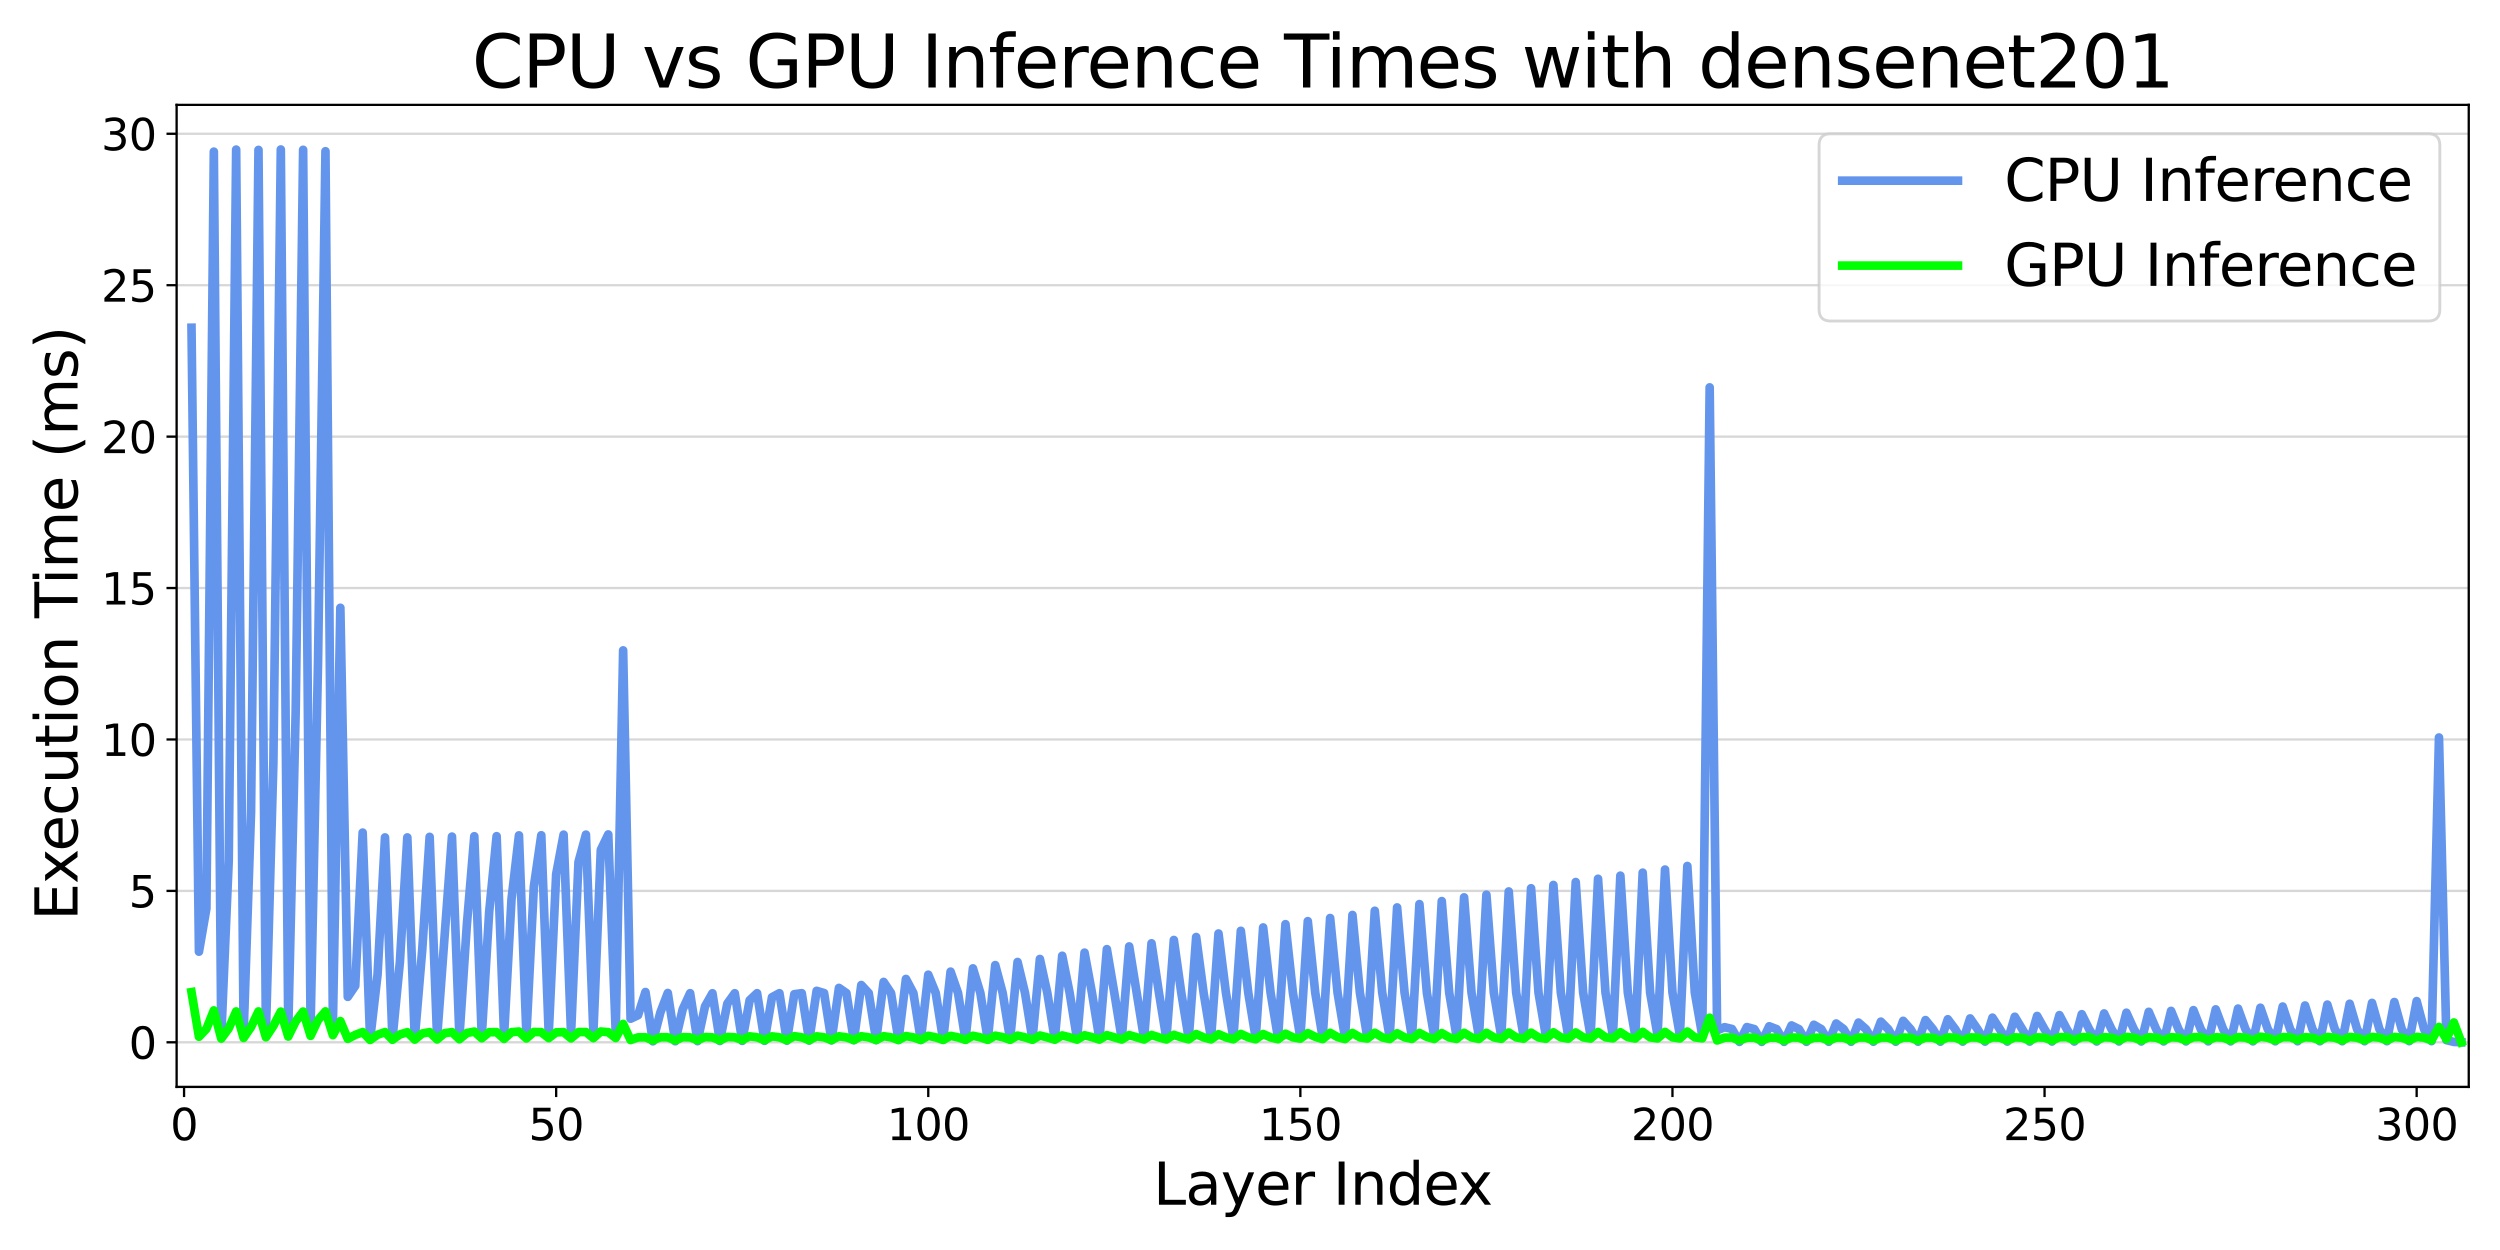 <?xml version="1.0" encoding="utf-8" standalone="no"?>
<!DOCTYPE svg PUBLIC "-//W3C//DTD SVG 1.1//EN"
  "http://www.w3.org/Graphics/SVG/1.1/DTD/svg11.dtd">
<svg xmlns:xlink="http://www.w3.org/1999/xlink" width="864pt" height="432pt" viewBox="0 0 864 432" xmlns="http://www.w3.org/2000/svg" version="1.1">
 <defs>
  <style type="text/css">*{stroke-linejoin: round; stroke-linecap: butt}</style>
 </defs>
 <g id="figure_1">
  <g id="patch_1">
   <path d="M 0 432 
L 864 432 
L 864 0 
L 0 0 
z
" style="fill: #ffffff"/>
  </g>
  <g id="axes_1">
   <g id="patch_2">
    <path d="M 61.04 375.64 
L 853.2 375.64 
L 853.2 36.24 
L 61.04 36.24 
z
" style="fill: #ffffff"/>
   </g>
   <g id="matplotlib.axis_1">
    <g id="xtick_1">
     <g id="line2d_1">
      <defs>
       <path id="m0336be3043" d="M 0 0 
L 0 3.5 
" style="stroke: #000000; stroke-width: 0.8"/>
      </defs>
      <g>
       <use xlink:href="#m0336be3043" x="63.612" y="375.64" style="stroke: #000000; stroke-width: 0.8"/>
      </g>
     </g>
     <g id="text_1">
      <!-- 0 -->
      <g transform="translate(58.84 394.038) scale(0.15 -0.15)">
       <defs>
        <path id="DejaVuSans-30" d="M 2034 4250 
Q 1547 4250 1301 3770 
Q 1056 3291 1056 2328 
Q 1056 1369 1301 889 
Q 1547 409 2034 409 
Q 2525 409 2770 889 
Q 3016 1369 3016 2328 
Q 3016 3291 2770 3770 
Q 2525 4250 2034 4250 
z
M 2034 4750 
Q 2819 4750 3233 4129 
Q 3647 3509 3647 2328 
Q 3647 1150 3233 529 
Q 2819 -91 2034 -91 
Q 1250 -91 836 529 
Q 422 1150 422 2328 
Q 422 3509 836 4129 
Q 1250 4750 2034 4750 
z
" transform="scale(0.016)"/>
       </defs>
       <use xlink:href="#DejaVuSans-30"/>
      </g>
     </g>
    </g>
    <g id="xtick_2">
     <g id="line2d_2">
      <g>
       <use xlink:href="#m0336be3043" x="192.209" y="375.64" style="stroke: #000000; stroke-width: 0.8"/>
      </g>
     </g>
     <g id="text_2">
      <!-- 50 -->
      <g transform="translate(182.666 394.038) scale(0.15 -0.15)">
       <defs>
        <path id="DejaVuSans-35" d="M 691 4666 
L 3169 4666 
L 3169 4134 
L 1269 4134 
L 1269 2991 
Q 1406 3038 1543 3061 
Q 1681 3084 1819 3084 
Q 2600 3084 3056 2656 
Q 3513 2228 3513 1497 
Q 3513 744 3044 326 
Q 2575 -91 1722 -91 
Q 1428 -91 1123 -41 
Q 819 9 494 109 
L 494 744 
Q 775 591 1075 516 
Q 1375 441 1709 441 
Q 2250 441 2565 725 
Q 2881 1009 2881 1497 
Q 2881 1984 2565 2268 
Q 2250 2553 1709 2553 
Q 1456 2553 1204 2497 
Q 953 2441 691 2322 
L 691 4666 
z
" transform="scale(0.016)"/>
       </defs>
       <use xlink:href="#DejaVuSans-35"/>
       <use xlink:href="#DejaVuSans-30" x="63.623"/>
      </g>
     </g>
    </g>
    <g id="xtick_3">
     <g id="line2d_3">
      <g>
       <use xlink:href="#m0336be3043" x="320.807" y="375.64" style="stroke: #000000; stroke-width: 0.8"/>
      </g>
     </g>
     <g id="text_3">
      <!-- 100 -->
      <g transform="translate(306.491 394.038) scale(0.15 -0.15)">
       <defs>
        <path id="DejaVuSans-31" d="M 794 531 
L 1825 531 
L 1825 4091 
L 703 3866 
L 703 4441 
L 1819 4666 
L 2450 4666 
L 2450 531 
L 3481 531 
L 3481 0 
L 794 0 
L 794 531 
z
" transform="scale(0.016)"/>
       </defs>
       <use xlink:href="#DejaVuSans-31"/>
       <use xlink:href="#DejaVuSans-30" x="63.623"/>
       <use xlink:href="#DejaVuSans-30" x="127.246"/>
      </g>
     </g>
    </g>
    <g id="xtick_4">
     <g id="line2d_4">
      <g>
       <use xlink:href="#m0336be3043" x="449.404" y="375.64" style="stroke: #000000; stroke-width: 0.8"/>
      </g>
     </g>
     <g id="text_4">
      <!-- 150 -->
      <g transform="translate(435.089 394.038) scale(0.15 -0.15)">
       <use xlink:href="#DejaVuSans-31"/>
       <use xlink:href="#DejaVuSans-35" x="63.623"/>
       <use xlink:href="#DejaVuSans-30" x="127.246"/>
      </g>
     </g>
    </g>
    <g id="xtick_5">
     <g id="line2d_5">
      <g>
       <use xlink:href="#m0336be3043" x="578.002" y="375.64" style="stroke: #000000; stroke-width: 0.8"/>
      </g>
     </g>
     <g id="text_5">
      <!-- 200 -->
      <g transform="translate(563.686 394.038) scale(0.15 -0.15)">
       <defs>
        <path id="DejaVuSans-32" d="M 1228 531 
L 3431 531 
L 3431 0 
L 469 0 
L 469 531 
Q 828 903 1448 1529 
Q 2069 2156 2228 2338 
Q 2531 2678 2651 2914 
Q 2772 3150 2772 3378 
Q 2772 3750 2511 3984 
Q 2250 4219 1831 4219 
Q 1534 4219 1204 4116 
Q 875 4013 500 3803 
L 500 4441 
Q 881 4594 1212 4672 
Q 1544 4750 1819 4750 
Q 2544 4750 2975 4387 
Q 3406 4025 3406 3419 
Q 3406 3131 3298 2873 
Q 3191 2616 2906 2266 
Q 2828 2175 2409 1742 
Q 1991 1309 1228 531 
z
" transform="scale(0.016)"/>
       </defs>
       <use xlink:href="#DejaVuSans-32"/>
       <use xlink:href="#DejaVuSans-30" x="63.623"/>
       <use xlink:href="#DejaVuSans-30" x="127.246"/>
      </g>
     </g>
    </g>
    <g id="xtick_6">
     <g id="line2d_6">
      <g>
       <use xlink:href="#m0336be3043" x="706.599" y="375.64" style="stroke: #000000; stroke-width: 0.8"/>
      </g>
     </g>
     <g id="text_6">
      <!-- 250 -->
      <g transform="translate(692.283 394.038) scale(0.15 -0.15)">
       <use xlink:href="#DejaVuSans-32"/>
       <use xlink:href="#DejaVuSans-35" x="63.623"/>
       <use xlink:href="#DejaVuSans-30" x="127.246"/>
      </g>
     </g>
    </g>
    <g id="xtick_7">
     <g id="line2d_7">
      <g>
       <use xlink:href="#m0336be3043" x="835.196" y="375.64" style="stroke: #000000; stroke-width: 0.8"/>
      </g>
     </g>
     <g id="text_7">
      <!-- 300 -->
      <g transform="translate(820.881 394.038) scale(0.15 -0.15)">
       <defs>
        <path id="DejaVuSans-33" d="M 2597 2516 
Q 3050 2419 3304 2112 
Q 3559 1806 3559 1356 
Q 3559 666 3084 287 
Q 2609 -91 1734 -91 
Q 1441 -91 1130 -33 
Q 819 25 488 141 
L 488 750 
Q 750 597 1062 519 
Q 1375 441 1716 441 
Q 2309 441 2620 675 
Q 2931 909 2931 1356 
Q 2931 1769 2642 2001 
Q 2353 2234 1838 2234 
L 1294 2234 
L 1294 2753 
L 1863 2753 
Q 2328 2753 2575 2939 
Q 2822 3125 2822 3475 
Q 2822 3834 2567 4026 
Q 2313 4219 1838 4219 
Q 1578 4219 1281 4162 
Q 984 4106 628 3988 
L 628 4550 
Q 988 4650 1302 4700 
Q 1616 4750 1894 4750 
Q 2613 4750 3031 4423 
Q 3450 4097 3450 3541 
Q 3450 3153 3228 2886 
Q 3006 2619 2597 2516 
z
" transform="scale(0.016)"/>
       </defs>
       <use xlink:href="#DejaVuSans-33"/>
       <use xlink:href="#DejaVuSans-30" x="63.623"/>
       <use xlink:href="#DejaVuSans-30" x="127.246"/>
      </g>
     </g>
    </g>
    <g id="text_8">
     <!-- Layer Index -->
     <g transform="translate(398.526 416.354) scale(0.2 -0.2)">
      <defs>
       <path id="DejaVuSans-4c" d="M 628 4666 
L 1259 4666 
L 1259 531 
L 3531 531 
L 3531 0 
L 628 0 
L 628 4666 
z
" transform="scale(0.016)"/>
       <path id="DejaVuSans-61" d="M 2194 1759 
Q 1497 1759 1228 1600 
Q 959 1441 959 1056 
Q 959 750 1161 570 
Q 1363 391 1709 391 
Q 2188 391 2477 730 
Q 2766 1069 2766 1631 
L 2766 1759 
L 2194 1759 
z
M 3341 1997 
L 3341 0 
L 2766 0 
L 2766 531 
Q 2569 213 2275 61 
Q 1981 -91 1556 -91 
Q 1019 -91 701 211 
Q 384 513 384 1019 
Q 384 1609 779 1909 
Q 1175 2209 1959 2209 
L 2766 2209 
L 2766 2266 
Q 2766 2663 2505 2880 
Q 2244 3097 1772 3097 
Q 1472 3097 1187 3025 
Q 903 2953 641 2809 
L 641 3341 
Q 956 3463 1253 3523 
Q 1550 3584 1831 3584 
Q 2591 3584 2966 3190 
Q 3341 2797 3341 1997 
z
" transform="scale(0.016)"/>
       <path id="DejaVuSans-79" d="M 2059 -325 
Q 1816 -950 1584 -1140 
Q 1353 -1331 966 -1331 
L 506 -1331 
L 506 -850 
L 844 -850 
Q 1081 -850 1212 -737 
Q 1344 -625 1503 -206 
L 1606 56 
L 191 3500 
L 800 3500 
L 1894 763 
L 2988 3500 
L 3597 3500 
L 2059 -325 
z
" transform="scale(0.016)"/>
       <path id="DejaVuSans-65" d="M 3597 1894 
L 3597 1613 
L 953 1613 
Q 991 1019 1311 708 
Q 1631 397 2203 397 
Q 2534 397 2845 478 
Q 3156 559 3463 722 
L 3463 178 
Q 3153 47 2828 -22 
Q 2503 -91 2169 -91 
Q 1331 -91 842 396 
Q 353 884 353 1716 
Q 353 2575 817 3079 
Q 1281 3584 2069 3584 
Q 2775 3584 3186 3129 
Q 3597 2675 3597 1894 
z
M 3022 2063 
Q 3016 2534 2758 2815 
Q 2500 3097 2075 3097 
Q 1594 3097 1305 2825 
Q 1016 2553 972 2059 
L 3022 2063 
z
" transform="scale(0.016)"/>
       <path id="DejaVuSans-72" d="M 2631 2963 
Q 2534 3019 2420 3045 
Q 2306 3072 2169 3072 
Q 1681 3072 1420 2755 
Q 1159 2438 1159 1844 
L 1159 0 
L 581 0 
L 581 3500 
L 1159 3500 
L 1159 2956 
Q 1341 3275 1631 3429 
Q 1922 3584 2338 3584 
Q 2397 3584 2469 3576 
Q 2541 3569 2628 3553 
L 2631 2963 
z
" transform="scale(0.016)"/>
       <path id="DejaVuSans-20" transform="scale(0.016)"/>
       <path id="DejaVuSans-49" d="M 628 4666 
L 1259 4666 
L 1259 0 
L 628 0 
L 628 4666 
z
" transform="scale(0.016)"/>
       <path id="DejaVuSans-6e" d="M 3513 2113 
L 3513 0 
L 2938 0 
L 2938 2094 
Q 2938 2591 2744 2837 
Q 2550 3084 2163 3084 
Q 1697 3084 1428 2787 
Q 1159 2491 1159 1978 
L 1159 0 
L 581 0 
L 581 3500 
L 1159 3500 
L 1159 2956 
Q 1366 3272 1645 3428 
Q 1925 3584 2291 3584 
Q 2894 3584 3203 3211 
Q 3513 2838 3513 2113 
z
" transform="scale(0.016)"/>
       <path id="DejaVuSans-64" d="M 2906 2969 
L 2906 4863 
L 3481 4863 
L 3481 0 
L 2906 0 
L 2906 525 
Q 2725 213 2448 61 
Q 2172 -91 1784 -91 
Q 1150 -91 751 415 
Q 353 922 353 1747 
Q 353 2572 751 3078 
Q 1150 3584 1784 3584 
Q 2172 3584 2448 3432 
Q 2725 3281 2906 2969 
z
M 947 1747 
Q 947 1113 1208 752 
Q 1469 391 1925 391 
Q 2381 391 2643 752 
Q 2906 1113 2906 1747 
Q 2906 2381 2643 2742 
Q 2381 3103 1925 3103 
Q 1469 3103 1208 2742 
Q 947 2381 947 1747 
z
" transform="scale(0.016)"/>
       <path id="DejaVuSans-78" d="M 3513 3500 
L 2247 1797 
L 3578 0 
L 2900 0 
L 1881 1375 
L 863 0 
L 184 0 
L 1544 1831 
L 300 3500 
L 978 3500 
L 1906 2253 
L 2834 3500 
L 3513 3500 
z
" transform="scale(0.016)"/>
      </defs>
      <use xlink:href="#DejaVuSans-4c"/>
      <use xlink:href="#DejaVuSans-61" x="55.713"/>
      <use xlink:href="#DejaVuSans-79" x="116.992"/>
      <use xlink:href="#DejaVuSans-65" x="176.172"/>
      <use xlink:href="#DejaVuSans-72" x="237.695"/>
      <use xlink:href="#DejaVuSans-20" x="278.809"/>
      <use xlink:href="#DejaVuSans-49" x="310.596"/>
      <use xlink:href="#DejaVuSans-6e" x="340.088"/>
      <use xlink:href="#DejaVuSans-64" x="403.467"/>
      <use xlink:href="#DejaVuSans-65" x="466.943"/>
      <use xlink:href="#DejaVuSans-78" x="526.717"/>
     </g>
    </g>
   </g>
   <g id="matplotlib.axis_2">
    <g id="ytick_1">
     <g id="line2d_8">
      <path d="M 61.04 360.223 
L 853.2 360.223 
" clip-path="url(#pb33dfa1f51)" style="fill: none; stroke: #b0b0b0; stroke-opacity: 0.5; stroke-width: 0.8; stroke-linecap: square"/>
     </g>
     <g id="line2d_9">
      <defs>
       <path id="me546277d3c" d="M 0 0 
L -3.5 0 
" style="stroke: #000000; stroke-width: 0.8"/>
      </defs>
      <g>
       <use xlink:href="#me546277d3c" x="61.04" y="360.223" style="stroke: #000000; stroke-width: 0.8"/>
      </g>
     </g>
     <g id="text_9">
      <!-- 0 -->
      <g transform="translate(44.496 365.922) scale(0.15 -0.15)">
       <use xlink:href="#DejaVuSans-30"/>
      </g>
     </g>
    </g>
    <g id="ytick_2">
     <g id="line2d_10">
      <path d="M 61.04 307.891 
L 853.2 307.891 
" clip-path="url(#pb33dfa1f51)" style="fill: none; stroke: #b0b0b0; stroke-opacity: 0.5; stroke-width: 0.8; stroke-linecap: square"/>
     </g>
     <g id="line2d_11">
      <g>
       <use xlink:href="#me546277d3c" x="61.04" y="307.891" style="stroke: #000000; stroke-width: 0.8"/>
      </g>
     </g>
     <g id="text_10">
      <!-- 5 -->
      <g transform="translate(44.496 313.59) scale(0.15 -0.15)">
       <use xlink:href="#DejaVuSans-35"/>
      </g>
     </g>
    </g>
    <g id="ytick_3">
     <g id="line2d_12">
      <path d="M 61.04 255.56 
L 853.2 255.56 
" clip-path="url(#pb33dfa1f51)" style="fill: none; stroke: #b0b0b0; stroke-opacity: 0.5; stroke-width: 0.8; stroke-linecap: square"/>
     </g>
     <g id="line2d_13">
      <g>
       <use xlink:href="#me546277d3c" x="61.04" y="255.56" style="stroke: #000000; stroke-width: 0.8"/>
      </g>
     </g>
     <g id="text_11">
      <!-- 10 -->
      <g transform="translate(34.953 261.258) scale(0.15 -0.15)">
       <use xlink:href="#DejaVuSans-31"/>
       <use xlink:href="#DejaVuSans-30" x="63.623"/>
      </g>
     </g>
    </g>
    <g id="ytick_4">
     <g id="line2d_14">
      <path d="M 61.04 203.228 
L 853.2 203.228 
" clip-path="url(#pb33dfa1f51)" style="fill: none; stroke: #b0b0b0; stroke-opacity: 0.5; stroke-width: 0.8; stroke-linecap: square"/>
     </g>
     <g id="line2d_15">
      <g>
       <use xlink:href="#me546277d3c" x="61.04" y="203.228" style="stroke: #000000; stroke-width: 0.8"/>
      </g>
     </g>
     <g id="text_12">
      <!-- 15 -->
      <g transform="translate(34.953 208.927) scale(0.15 -0.15)">
       <use xlink:href="#DejaVuSans-31"/>
       <use xlink:href="#DejaVuSans-35" x="63.623"/>
      </g>
     </g>
    </g>
    <g id="ytick_5">
     <g id="line2d_16">
      <path d="M 61.04 150.896 
L 853.2 150.896 
" clip-path="url(#pb33dfa1f51)" style="fill: none; stroke: #b0b0b0; stroke-opacity: 0.5; stroke-width: 0.8; stroke-linecap: square"/>
     </g>
     <g id="line2d_17">
      <g>
       <use xlink:href="#me546277d3c" x="61.04" y="150.896" style="stroke: #000000; stroke-width: 0.8"/>
      </g>
     </g>
     <g id="text_13">
      <!-- 20 -->
      <g transform="translate(34.953 156.595) scale(0.15 -0.15)">
       <use xlink:href="#DejaVuSans-32"/>
       <use xlink:href="#DejaVuSans-30" x="63.623"/>
      </g>
     </g>
    </g>
    <g id="ytick_6">
     <g id="line2d_18">
      <path d="M 61.04 98.564 
L 853.2 98.564 
" clip-path="url(#pb33dfa1f51)" style="fill: none; stroke: #b0b0b0; stroke-opacity: 0.5; stroke-width: 0.8; stroke-linecap: square"/>
     </g>
     <g id="line2d_19">
      <g>
       <use xlink:href="#me546277d3c" x="61.04" y="98.564" style="stroke: #000000; stroke-width: 0.8"/>
      </g>
     </g>
     <g id="text_14">
      <!-- 25 -->
      <g transform="translate(34.953 104.263) scale(0.15 -0.15)">
       <use xlink:href="#DejaVuSans-32"/>
       <use xlink:href="#DejaVuSans-35" x="63.623"/>
      </g>
     </g>
    </g>
    <g id="ytick_7">
     <g id="line2d_20">
      <path d="M 61.04 46.232 
L 853.2 46.232 
" clip-path="url(#pb33dfa1f51)" style="fill: none; stroke: #b0b0b0; stroke-opacity: 0.5; stroke-width: 0.8; stroke-linecap: square"/>
     </g>
     <g id="line2d_21">
      <g>
       <use xlink:href="#me546277d3c" x="61.04" y="46.232" style="stroke: #000000; stroke-width: 0.8"/>
      </g>
     </g>
     <g id="text_15">
      <!-- 30 -->
      <g transform="translate(34.953 51.931) scale(0.15 -0.15)">
       <use xlink:href="#DejaVuSans-33"/>
       <use xlink:href="#DejaVuSans-30" x="63.623"/>
      </g>
     </g>
    </g>
    <g id="text_16">
     <!-- Execution Time (ms)    -->
     <g transform="translate(26.793 318.12) rotate(-90) scale(0.2 -0.2)">
      <defs>
       <path id="DejaVuSans-45" d="M 628 4666 
L 3578 4666 
L 3578 4134 
L 1259 4134 
L 1259 2753 
L 3481 2753 
L 3481 2222 
L 1259 2222 
L 1259 531 
L 3634 531 
L 3634 0 
L 628 0 
L 628 4666 
z
" transform="scale(0.016)"/>
       <path id="DejaVuSans-63" d="M 3122 3366 
L 3122 2828 
Q 2878 2963 2633 3030 
Q 2388 3097 2138 3097 
Q 1578 3097 1268 2742 
Q 959 2388 959 1747 
Q 959 1106 1268 751 
Q 1578 397 2138 397 
Q 2388 397 2633 464 
Q 2878 531 3122 666 
L 3122 134 
Q 2881 22 2623 -34 
Q 2366 -91 2075 -91 
Q 1284 -91 818 406 
Q 353 903 353 1747 
Q 353 2603 823 3093 
Q 1294 3584 2113 3584 
Q 2378 3584 2631 3529 
Q 2884 3475 3122 3366 
z
" transform="scale(0.016)"/>
       <path id="DejaVuSans-75" d="M 544 1381 
L 544 3500 
L 1119 3500 
L 1119 1403 
Q 1119 906 1312 657 
Q 1506 409 1894 409 
Q 2359 409 2629 706 
Q 2900 1003 2900 1516 
L 2900 3500 
L 3475 3500 
L 3475 0 
L 2900 0 
L 2900 538 
Q 2691 219 2414 64 
Q 2138 -91 1772 -91 
Q 1169 -91 856 284 
Q 544 659 544 1381 
z
M 1991 3584 
L 1991 3584 
z
" transform="scale(0.016)"/>
       <path id="DejaVuSans-74" d="M 1172 4494 
L 1172 3500 
L 2356 3500 
L 2356 3053 
L 1172 3053 
L 1172 1153 
Q 1172 725 1289 603 
Q 1406 481 1766 481 
L 2356 481 
L 2356 0 
L 1766 0 
Q 1100 0 847 248 
Q 594 497 594 1153 
L 594 3053 
L 172 3053 
L 172 3500 
L 594 3500 
L 594 4494 
L 1172 4494 
z
" transform="scale(0.016)"/>
       <path id="DejaVuSans-69" d="M 603 3500 
L 1178 3500 
L 1178 0 
L 603 0 
L 603 3500 
z
M 603 4863 
L 1178 4863 
L 1178 4134 
L 603 4134 
L 603 4863 
z
" transform="scale(0.016)"/>
       <path id="DejaVuSans-6f" d="M 1959 3097 
Q 1497 3097 1228 2736 
Q 959 2375 959 1747 
Q 959 1119 1226 758 
Q 1494 397 1959 397 
Q 2419 397 2687 759 
Q 2956 1122 2956 1747 
Q 2956 2369 2687 2733 
Q 2419 3097 1959 3097 
z
M 1959 3584 
Q 2709 3584 3137 3096 
Q 3566 2609 3566 1747 
Q 3566 888 3137 398 
Q 2709 -91 1959 -91 
Q 1206 -91 779 398 
Q 353 888 353 1747 
Q 353 2609 779 3096 
Q 1206 3584 1959 3584 
z
" transform="scale(0.016)"/>
       <path id="DejaVuSans-54" d="M -19 4666 
L 3928 4666 
L 3928 4134 
L 2272 4134 
L 2272 0 
L 1638 0 
L 1638 4134 
L -19 4134 
L -19 4666 
z
" transform="scale(0.016)"/>
       <path id="DejaVuSans-6d" d="M 3328 2828 
Q 3544 3216 3844 3400 
Q 4144 3584 4550 3584 
Q 5097 3584 5394 3201 
Q 5691 2819 5691 2113 
L 5691 0 
L 5113 0 
L 5113 2094 
Q 5113 2597 4934 2840 
Q 4756 3084 4391 3084 
Q 3944 3084 3684 2787 
Q 3425 2491 3425 1978 
L 3425 0 
L 2847 0 
L 2847 2094 
Q 2847 2600 2669 2842 
Q 2491 3084 2119 3084 
Q 1678 3084 1418 2786 
Q 1159 2488 1159 1978 
L 1159 0 
L 581 0 
L 581 3500 
L 1159 3500 
L 1159 2956 
Q 1356 3278 1631 3431 
Q 1906 3584 2284 3584 
Q 2666 3584 2933 3390 
Q 3200 3197 3328 2828 
z
" transform="scale(0.016)"/>
       <path id="DejaVuSans-28" d="M 1984 4856 
Q 1566 4138 1362 3434 
Q 1159 2731 1159 2009 
Q 1159 1288 1364 580 
Q 1569 -128 1984 -844 
L 1484 -844 
Q 1016 -109 783 600 
Q 550 1309 550 2009 
Q 550 2706 781 3412 
Q 1013 4119 1484 4856 
L 1984 4856 
z
" transform="scale(0.016)"/>
       <path id="DejaVuSans-73" d="M 2834 3397 
L 2834 2853 
Q 2591 2978 2328 3040 
Q 2066 3103 1784 3103 
Q 1356 3103 1142 2972 
Q 928 2841 928 2578 
Q 928 2378 1081 2264 
Q 1234 2150 1697 2047 
L 1894 2003 
Q 2506 1872 2764 1633 
Q 3022 1394 3022 966 
Q 3022 478 2636 193 
Q 2250 -91 1575 -91 
Q 1294 -91 989 -36 
Q 684 19 347 128 
L 347 722 
Q 666 556 975 473 
Q 1284 391 1588 391 
Q 1994 391 2212 530 
Q 2431 669 2431 922 
Q 2431 1156 2273 1281 
Q 2116 1406 1581 1522 
L 1381 1569 
Q 847 1681 609 1914 
Q 372 2147 372 2553 
Q 372 3047 722 3315 
Q 1072 3584 1716 3584 
Q 2034 3584 2315 3537 
Q 2597 3491 2834 3397 
z
" transform="scale(0.016)"/>
       <path id="DejaVuSans-29" d="M 513 4856 
L 1013 4856 
Q 1481 4119 1714 3412 
Q 1947 2706 1947 2009 
Q 1947 1309 1714 600 
Q 1481 -109 1013 -844 
L 513 -844 
Q 928 -128 1133 580 
Q 1338 1288 1338 2009 
Q 1338 2731 1133 3434 
Q 928 4138 513 4856 
z
" transform="scale(0.016)"/>
      </defs>
      <use xlink:href="#DejaVuSans-45"/>
      <use xlink:href="#DejaVuSans-78" x="63.184"/>
      <use xlink:href="#DejaVuSans-65" x="119.238"/>
      <use xlink:href="#DejaVuSans-63" x="180.762"/>
      <use xlink:href="#DejaVuSans-75" x="235.742"/>
      <use xlink:href="#DejaVuSans-74" x="299.121"/>
      <use xlink:href="#DejaVuSans-69" x="338.33"/>
      <use xlink:href="#DejaVuSans-6f" x="366.113"/>
      <use xlink:href="#DejaVuSans-6e" x="427.295"/>
      <use xlink:href="#DejaVuSans-20" x="490.674"/>
      <use xlink:href="#DejaVuSans-54" x="522.461"/>
      <use xlink:href="#DejaVuSans-69" x="580.42"/>
      <use xlink:href="#DejaVuSans-6d" x="608.203"/>
      <use xlink:href="#DejaVuSans-65" x="705.615"/>
      <use xlink:href="#DejaVuSans-20" x="767.139"/>
      <use xlink:href="#DejaVuSans-28" x="798.926"/>
      <use xlink:href="#DejaVuSans-6d" x="837.939"/>
      <use xlink:href="#DejaVuSans-73" x="935.352"/>
      <use xlink:href="#DejaVuSans-29" x="987.451"/>
      <use xlink:href="#DejaVuSans-20" x="1026.465"/>
      <use xlink:href="#DejaVuSans-20" x="1058.252"/>
      <use xlink:href="#DejaVuSans-20" x="1090.039"/>
     </g>
    </g>
   </g>
   <g id="line2d_22">
    <path d="M 66.184 113.264 
L 68.756 328.896 
L 71.328 313.98 
L 73.9 52.412 
L 76.472 358.022 
L 79.044 297.569 
L 81.616 51.705 
L 84.188 357.196 
L 86.759 280.662 
L 89.331 51.811 
L 91.903 356.396 
L 94.475 263.741 
L 97.047 51.667 
L 99.619 355.599 
L 102.191 245.777 
L 104.763 51.779 
L 107.335 354.798 
L 109.907 228.942 
L 112.479 52.275 
L 115.051 353.989 
L 117.623 210.059 
L 120.195 344.507 
L 122.767 340.71 
L 125.339 287.749 
L 127.911 359.224 
L 130.483 336.818 
L 133.055 289.415 
L 135.626 359.051 
L 138.198 332.546 
L 140.77 289.414 
L 143.342 358.813 
L 145.914 328.348 
L 148.486 289.223 
L 151.058 358.583 
L 156.202 289.134 
L 158.774 358.318 
L 161.346 319.578 
L 163.918 289.013 
L 166.49 358.078 
L 169.062 315.114 
L 171.634 288.992 
L 174.206 357.867 
L 176.778 310.764 
L 179.35 288.704 
L 181.922 357.566 
L 184.494 306.481 
L 187.065 288.67 
L 189.637 357.357 
L 192.209 302.144 
L 194.781 288.46 
L 197.353 357.223 
L 199.925 297.933 
L 202.497 288.448 
L 205.069 356.97 
L 207.641 293.706 
L 210.213 288.384 
L 212.785 356.688 
L 215.357 224.778 
L 217.929 352.067 
L 220.501 350.853 
L 223.073 342.844 
L 225.645 359.875 
L 228.217 349.928 
L 230.789 343.181 
L 233.361 359.854 
L 235.932 348.847 
L 238.504 343.249 
L 241.076 359.82 
L 243.648 347.814 
L 246.22 343.273 
L 248.792 359.758 
L 251.364 346.838 
L 253.936 343.268 
L 256.508 359.732 
L 259.08 345.681 
L 261.652 343.254 
L 264.224 359.704 
L 266.796 344.64 
L 269.368 343.254 
L 271.94 359.652 
L 274.512 343.595 
L 277.084 343.248 
L 279.656 359.613 
L 282.228 342.437 
L 284.799 343.207 
L 287.371 359.559 
L 289.943 341.421 
L 292.515 343.207 
L 295.087 359.504 
L 297.659 340.427 
L 300.231 343.216 
L 302.803 359.465 
L 305.375 339.357 
L 307.947 343.221 
L 310.519 359.413 
L 313.091 338.33 
L 315.663 343.191 
L 318.235 359.379 
L 320.807 336.855 
L 323.379 343.162 
L 325.951 359.344 
L 328.523 335.799 
L 331.095 343.185 
L 333.666 359.3 
L 336.238 334.668 
L 338.81 343.169 
L 341.382 359.258 
L 343.954 333.547 
L 346.526 343.182 
L 349.098 359.222 
L 351.67 332.47 
L 354.242 343.157 
L 356.814 359.173 
L 359.386 331.425 
L 361.958 343.176 
L 364.53 359.142 
L 367.102 330.316 
L 369.674 343.188 
L 372.246 359.091 
L 374.818 329.23 
L 377.39 343.17 
L 379.962 359.033 
L 382.534 328.03 
L 385.105 343.159 
L 387.677 358.977 
L 390.249 327.086 
L 395.393 358.967 
L 397.965 326.012 
L 400.537 343.134 
L 403.109 358.903 
L 405.681 324.863 
L 408.253 343.137 
L 410.825 358.856 
L 413.397 323.844 
L 415.969 343.14 
L 418.541 358.801 
L 421.113 322.622 
L 423.685 343.121 
L 426.257 358.734 
L 428.829 321.692 
L 431.401 343.115 
L 433.972 358.718 
L 436.544 320.529 
L 439.116 343.105 
L 441.688 358.659 
L 444.26 319.4 
L 446.832 343.106 
L 449.404 358.588 
L 451.976 318.356 
L 454.548 343.111 
L 457.12 358.569 
L 459.692 317.272 
L 462.264 343.104 
L 464.836 358.51 
L 467.408 316.216 
L 469.98 343.084 
L 472.552 358.474 
L 475.124 314.766 
L 477.696 343.068 
L 480.268 358.429 
L 482.839 313.608 
L 485.411 343.066 
L 487.983 358.377 
L 490.555 312.458 
L 493.127 343.089 
L 495.699 358.33 
L 498.271 311.416 
L 500.843 343.084 
L 503.415 358.298 
L 505.987 310.129 
L 508.559 343.092 
L 511.131 358.256 
L 513.703 309.214 
L 516.275 343.114 
L 518.847 358.207 
L 521.419 308.091 
L 523.991 343.069 
L 526.563 358.157 
L 529.135 306.988 
L 531.706 343.078 
L 534.278 358.109 
L 536.85 305.852 
L 539.422 343.07 
L 541.994 358.062 
L 544.566 304.842 
L 547.138 343.048 
L 549.71 357.998 
L 552.282 303.71 
L 554.854 343.051 
L 557.426 357.962 
L 559.998 302.629 
L 562.57 343.039 
L 565.142 357.903 
L 567.714 301.59 
L 570.286 343.052 
L 572.858 357.83 
L 575.43 300.52 
L 578.002 343.026 
L 580.574 357.801 
L 583.145 299.291 
L 585.717 342.983 
L 588.289 357.75 
L 590.861 133.879 
L 593.433 356.096 
L 596.005 354.997 
L 598.577 355.612 
L 601.149 360.065 
L 603.721 354.966 
L 606.293 355.659 
L 608.865 360.066 
L 611.437 354.69 
L 614.009 355.672 
L 616.581 360.055 
L 619.153 354.393 
L 621.725 355.672 
L 624.297 360.05 
L 626.869 354.164 
L 629.441 355.672 
L 632.012 360.038 
L 634.584 353.725 
L 637.156 355.649 
L 639.728 360.034 
L 642.3 353.407 
L 644.872 355.669 
L 647.444 360.019 
L 650.016 353.083 
L 652.588 355.689 
L 655.16 360.013 
L 657.732 352.802 
L 660.304 355.692 
L 662.876 360.004 
L 665.448 352.548 
L 668.02 355.69 
L 670.592 359.997 
L 673.164 352.259 
L 675.736 355.703 
L 678.308 359.992 
L 680.879 351.969 
L 683.451 355.705 
L 686.023 359.982 
L 688.595 351.705 
L 691.167 355.713 
L 693.739 359.972 
L 696.311 351.396 
L 701.455 359.968 
L 704.027 351.118 
L 706.599 355.714 
L 709.171 359.953 
L 711.743 350.83 
L 714.315 355.711 
L 716.887 359.95 
L 719.459 350.511 
L 722.031 355.714 
L 724.603 359.938 
L 727.175 350.251 
L 729.746 355.703 
L 732.318 359.93 
L 734.89 349.997 
L 737.462 355.697 
L 740.034 359.928 
L 742.606 349.688 
L 745.178 355.704 
L 747.75 359.918 
L 750.322 349.367 
L 752.894 355.704 
L 755.466 359.909 
L 758.038 349.111 
L 760.61 355.709 
L 763.182 359.9 
L 765.754 348.841 
L 768.326 355.706 
L 770.898 359.893 
L 773.47 348.57 
L 776.042 355.693 
L 778.614 359.888 
L 781.185 348.275 
L 783.757 355.69 
L 786.329 359.874 
L 788.901 347.863 
L 791.473 355.692 
L 794.045 359.86 
L 796.617 347.501 
L 799.189 355.679 
L 801.761 359.855 
L 804.333 347.195 
L 806.905 355.67 
L 809.477 359.847 
L 812.049 346.899 
L 814.621 355.705 
L 817.193 359.843 
L 819.765 346.608 
L 822.337 355.708 
L 824.909 359.836 
L 827.481 346.305 
L 830.052 355.702 
L 832.624 359.826 
L 835.196 345.987 
L 837.768 355.694 
L 840.34 359.812 
L 842.912 254.88 
L 845.484 359.461 
L 848.056 360.091 
L 850.628 360.213 
L 850.628 360.213 
" clip-path="url(#pb33dfa1f51)" style="fill: none; stroke: #6495ed; stroke-width: 3; stroke-linecap: square"/>
   </g>
   <g id="line2d_23">
    <path d="M 66.184 342.875 
L 68.756 358.308 
L 71.328 355.597 
L 73.9 349.199 
L 76.472 358.936 
L 79.044 355.413 
L 81.616 349.564 
L 84.188 358.711 
L 86.759 354.948 
L 89.331 349.546 
L 91.903 358.474 
L 94.475 354.567 
L 97.047 349.608 
L 99.619 358.233 
L 102.191 352.997 
L 104.763 349.592 
L 107.335 357.987 
L 109.907 352.548 
L 112.479 349.534 
L 115.051 357.738 
L 117.623 352.9 
L 120.195 359.014 
L 122.767 357.67 
L 125.339 356.687 
L 127.911 359.389 
L 130.483 357.614 
L 133.055 356.694 
L 135.626 359.33 
L 138.198 357.506 
L 140.77 356.734 
L 143.342 359.278 
L 145.914 357.185 
L 148.486 356.705 
L 151.058 359.213 
L 153.63 357.08 
L 156.202 356.702 
L 158.774 359.157 
L 161.346 357.019 
L 163.918 356.512 
L 166.49 358.81 
L 169.062 356.73 
L 171.634 356.71 
L 174.206 359.042 
L 176.778 356.721 
L 179.35 356.5 
L 181.922 358.877 
L 184.494 356.648 
L 187.065 356.72 
L 189.637 358.765 
L 192.209 356.787 
L 194.781 356.712 
L 197.353 358.863 
L 199.925 356.695 
L 202.497 356.673 
L 205.069 358.778 
L 207.641 356.503 
L 210.213 356.717 
L 212.785 358.736 
L 215.357 353.869 
L 217.929 359.427 
L 220.501 358.517 
L 223.073 358.484 
L 225.645 359.542 
L 228.217 358.476 
L 230.789 358.493 
L 233.361 359.548 
L 235.932 358.446 
L 238.504 358.52 
L 241.076 359.462 
L 243.648 358.409 
L 246.22 358.514 
L 248.792 359.522 
L 251.364 358.377 
L 253.936 358.498 
L 256.508 359.399 
L 259.08 358.166 
L 261.652 358.491 
L 264.224 359.488 
L 266.796 358.173 
L 269.368 358.502 
L 271.94 359.477 
L 274.512 358.109 
L 277.084 358.5 
L 279.656 359.471 
L 282.228 358.166 
L 284.799 358.502 
L 287.371 359.447 
L 289.943 358.152 
L 292.515 358.515 
L 295.087 359.415 
L 297.659 358.141 
L 300.231 358.506 
L 302.803 359.419 
L 305.375 358.121 
L 307.947 358.506 
L 310.519 359.401 
L 313.091 358.08 
L 315.663 358.524 
L 318.235 359.397 
L 320.807 357.984 
L 323.379 358.521 
L 325.951 359.383 
L 328.523 358.001 
L 331.095 358.515 
L 333.666 359.359 
L 336.238 357.964 
L 338.81 358.522 
L 341.382 359.346 
L 343.954 357.934 
L 346.526 358.432 
L 349.098 359.329 
L 351.67 357.915 
L 354.242 358.514 
L 356.814 359.325 
L 359.386 357.884 
L 361.958 358.522 
L 364.53 359.296 
L 367.102 357.849 
L 369.674 358.497 
L 372.246 359.273 
L 374.818 357.796 
L 377.39 358.439 
L 379.962 359.268 
L 382.534 357.764 
L 387.677 359.251 
L 390.249 357.733 
L 395.393 359.237 
L 397.965 357.695 
L 400.537 358.52 
L 403.109 359.227 
L 405.681 357.656 
L 408.253 358.514 
L 410.825 359.188 
L 413.397 357.38 
L 415.969 358.517 
L 418.541 359.198 
L 421.113 357.421 
L 423.685 358.516 
L 426.257 359.17 
L 428.829 357.33 
L 431.401 358.505 
L 433.972 359.165 
L 436.544 357.36 
L 439.116 358.516 
L 441.688 359.155 
L 444.26 357.246 
L 446.832 358.51 
L 449.404 358.939 
L 451.976 357.063 
L 454.548 358.325 
L 457.12 359.107 
L 459.692 356.954 
L 462.264 358.41 
L 464.836 359.1 
L 467.408 357.007 
L 469.98 358.505 
L 472.552 358.911 
L 475.124 356.929 
L 477.696 358.509 
L 480.268 359.075 
L 482.839 357.114 
L 485.411 358.507 
L 487.983 359.038 
L 490.555 356.995 
L 493.127 358.361 
L 495.699 359.056 
L 498.271 357.045 
L 500.843 358.528 
L 503.415 359.03 
L 505.987 356.945 
L 508.559 358.52 
L 511.131 359.03 
L 513.703 356.952 
L 516.275 358.517 
L 518.847 359.012 
L 521.419 356.84 
L 523.991 358.512 
L 526.563 358.963 
L 529.135 356.891 
L 531.706 358.526 
L 534.278 358.975 
L 536.85 356.777 
L 539.422 358.517 
L 541.994 358.945 
L 544.566 356.819 
L 547.138 358.505 
L 549.71 358.922 
L 552.282 356.667 
L 554.854 358.484 
L 557.426 358.85 
L 559.998 356.75 
L 562.57 358.43 
L 565.142 358.907 
L 567.714 356.607 
L 570.286 358.51 
L 572.858 358.874 
L 575.43 356.632 
L 578.002 358.504 
L 580.574 358.886 
L 583.145 356.502 
L 585.717 358.51 
L 588.289 358.838 
L 590.861 351.726 
L 593.433 359.579 
L 596.005 358.615 
L 598.577 358.564 
L 601.149 359.576 
L 603.721 358.634 
L 606.293 358.596 
L 608.865 359.651 
L 611.437 358.615 
L 614.009 358.607 
L 616.581 359.64 
L 619.153 358.554 
L 621.725 358.611 
L 624.297 359.632 
L 626.869 358.64 
L 629.441 358.617 
L 632.012 359.627 
L 634.584 358.578 
L 637.156 358.613 
L 639.728 359.625 
L 642.3 358.554 
L 644.872 358.594 
L 647.444 359.62 
L 650.016 358.579 
L 652.588 358.61 
L 655.16 359.63 
L 657.732 358.575 
L 660.304 358.612 
L 662.876 359.626 
L 665.448 358.56 
L 668.02 358.611 
L 670.592 359.6 
L 673.164 358.517 
L 675.736 358.612 
L 678.308 359.597 
L 680.879 358.526 
L 683.451 358.585 
L 686.023 359.545 
L 688.595 358.518 
L 691.167 358.615 
L 693.739 359.611 
L 696.311 358.508 
L 698.883 358.623 
L 701.455 359.61 
L 704.027 358.511 
L 706.599 358.614 
L 709.171 359.593 
L 711.743 358.451 
L 714.315 358.43 
L 716.887 359.487 
L 719.459 358.45 
L 722.031 358.414 
L 724.603 359.572 
L 727.175 358.457 
L 729.746 358.61 
L 732.318 359.573 
L 734.89 358.373 
L 737.462 358.596 
L 740.034 359.569 
L 742.606 358.473 
L 745.178 358.618 
L 747.75 359.576 
L 750.322 358.473 
L 752.894 358.62 
L 755.466 359.567 
L 758.038 358.47 
L 760.61 358.414 
L 763.182 359.444 
L 765.754 358.482 
L 768.326 358.61 
L 770.898 359.548 
L 773.47 358.441 
L 776.042 358.599 
L 778.614 359.546 
L 781.185 358.29 
L 783.757 358.625 
L 786.329 359.548 
L 788.901 358.445 
L 791.473 358.462 
L 794.045 359.396 
L 796.617 358.46 
L 799.189 358.623 
L 801.761 359.544 
L 804.333 358.379 
L 806.905 358.619 
L 809.477 359.541 
L 812.049 358.376 
L 814.621 358.62 
L 817.193 359.535 
L 819.765 358.374 
L 822.337 358.609 
L 824.909 359.532 
L 827.481 358.38 
L 830.052 358.626 
L 832.624 359.533 
L 835.196 358.355 
L 837.768 358.621 
L 840.34 359.534 
L 842.912 354.918 
L 845.484 359.112 
L 848.056 353.372 
L 850.628 360.191 
L 850.628 360.191 
" clip-path="url(#pb33dfa1f51)" style="fill: none; stroke: #00ff00; stroke-width: 3; stroke-linecap: square"/>
   </g>
   <g id="patch_3">
    <path d="M 61.04 375.64 
L 61.04 36.24 
" style="fill: none; stroke: #000000; stroke-width: 0.8; stroke-linejoin: miter; stroke-linecap: square"/>
   </g>
   <g id="patch_4">
    <path d="M 853.2 375.64 
L 853.2 36.24 
" style="fill: none; stroke: #000000; stroke-width: 0.8; stroke-linejoin: miter; stroke-linecap: square"/>
   </g>
   <g id="patch_5">
    <path d="M 61.04 375.64 
L 853.2 375.64 
" style="fill: none; stroke: #000000; stroke-width: 0.8; stroke-linejoin: miter; stroke-linecap: square"/>
   </g>
   <g id="patch_6">
    <path d="M 61.04 36.24 
L 853.2 36.24 
" style="fill: none; stroke: #000000; stroke-width: 0.8; stroke-linejoin: miter; stroke-linecap: square"/>
   </g>
   <g id="text_17">
    <!-- CPU vs GPU Inference Times with densenet201 -->
    <g transform="translate(163.114 30.24) scale(0.25 -0.25)">
     <defs>
      <path id="DejaVuSans-43" d="M 4122 4306 
L 4122 3641 
Q 3803 3938 3442 4084 
Q 3081 4231 2675 4231 
Q 1875 4231 1450 3742 
Q 1025 3253 1025 2328 
Q 1025 1406 1450 917 
Q 1875 428 2675 428 
Q 3081 428 3442 575 
Q 3803 722 4122 1019 
L 4122 359 
Q 3791 134 3420 21 
Q 3050 -91 2638 -91 
Q 1578 -91 968 557 
Q 359 1206 359 2328 
Q 359 3453 968 4101 
Q 1578 4750 2638 4750 
Q 3056 4750 3426 4639 
Q 3797 4528 4122 4306 
z
" transform="scale(0.016)"/>
      <path id="DejaVuSans-50" d="M 1259 4147 
L 1259 2394 
L 2053 2394 
Q 2494 2394 2734 2622 
Q 2975 2850 2975 3272 
Q 2975 3691 2734 3919 
Q 2494 4147 2053 4147 
L 1259 4147 
z
M 628 4666 
L 2053 4666 
Q 2838 4666 3239 4311 
Q 3641 3956 3641 3272 
Q 3641 2581 3239 2228 
Q 2838 1875 2053 1875 
L 1259 1875 
L 1259 0 
L 628 0 
L 628 4666 
z
" transform="scale(0.016)"/>
      <path id="DejaVuSans-55" d="M 556 4666 
L 1191 4666 
L 1191 1831 
Q 1191 1081 1462 751 
Q 1734 422 2344 422 
Q 2950 422 3222 751 
Q 3494 1081 3494 1831 
L 3494 4666 
L 4128 4666 
L 4128 1753 
Q 4128 841 3676 375 
Q 3225 -91 2344 -91 
Q 1459 -91 1007 375 
Q 556 841 556 1753 
L 556 4666 
z
" transform="scale(0.016)"/>
      <path id="DejaVuSans-76" d="M 191 3500 
L 800 3500 
L 1894 563 
L 2988 3500 
L 3597 3500 
L 2284 0 
L 1503 0 
L 191 3500 
z
" transform="scale(0.016)"/>
      <path id="DejaVuSans-47" d="M 3809 666 
L 3809 1919 
L 2778 1919 
L 2778 2438 
L 4434 2438 
L 4434 434 
Q 4069 175 3628 42 
Q 3188 -91 2688 -91 
Q 1594 -91 976 548 
Q 359 1188 359 2328 
Q 359 3472 976 4111 
Q 1594 4750 2688 4750 
Q 3144 4750 3555 4637 
Q 3966 4525 4313 4306 
L 4313 3634 
Q 3963 3931 3569 4081 
Q 3175 4231 2741 4231 
Q 1884 4231 1454 3753 
Q 1025 3275 1025 2328 
Q 1025 1384 1454 906 
Q 1884 428 2741 428 
Q 3075 428 3337 486 
Q 3600 544 3809 666 
z
" transform="scale(0.016)"/>
      <path id="DejaVuSans-66" d="M 2375 4863 
L 2375 4384 
L 1825 4384 
Q 1516 4384 1395 4259 
Q 1275 4134 1275 3809 
L 1275 3500 
L 2222 3500 
L 2222 3053 
L 1275 3053 
L 1275 0 
L 697 0 
L 697 3053 
L 147 3053 
L 147 3500 
L 697 3500 
L 697 3744 
Q 697 4328 969 4595 
Q 1241 4863 1831 4863 
L 2375 4863 
z
" transform="scale(0.016)"/>
      <path id="DejaVuSans-77" d="M 269 3500 
L 844 3500 
L 1563 769 
L 2278 3500 
L 2956 3500 
L 3675 769 
L 4391 3500 
L 4966 3500 
L 4050 0 
L 3372 0 
L 2619 2869 
L 1863 0 
L 1184 0 
L 269 3500 
z
" transform="scale(0.016)"/>
      <path id="DejaVuSans-68" d="M 3513 2113 
L 3513 0 
L 2938 0 
L 2938 2094 
Q 2938 2591 2744 2837 
Q 2550 3084 2163 3084 
Q 1697 3084 1428 2787 
Q 1159 2491 1159 1978 
L 1159 0 
L 581 0 
L 581 4863 
L 1159 4863 
L 1159 2956 
Q 1366 3272 1645 3428 
Q 1925 3584 2291 3584 
Q 2894 3584 3203 3211 
Q 3513 2838 3513 2113 
z
" transform="scale(0.016)"/>
     </defs>
     <use xlink:href="#DejaVuSans-43"/>
     <use xlink:href="#DejaVuSans-50" x="69.824"/>
     <use xlink:href="#DejaVuSans-55" x="130.127"/>
     <use xlink:href="#DejaVuSans-20" x="203.32"/>
     <use xlink:href="#DejaVuSans-76" x="235.107"/>
     <use xlink:href="#DejaVuSans-73" x="294.287"/>
     <use xlink:href="#DejaVuSans-20" x="346.387"/>
     <use xlink:href="#DejaVuSans-47" x="378.174"/>
     <use xlink:href="#DejaVuSans-50" x="455.664"/>
     <use xlink:href="#DejaVuSans-55" x="515.967"/>
     <use xlink:href="#DejaVuSans-20" x="589.16"/>
     <use xlink:href="#DejaVuSans-49" x="620.947"/>
     <use xlink:href="#DejaVuSans-6e" x="650.439"/>
     <use xlink:href="#DejaVuSans-66" x="713.818"/>
     <use xlink:href="#DejaVuSans-65" x="749.023"/>
     <use xlink:href="#DejaVuSans-72" x="810.547"/>
     <use xlink:href="#DejaVuSans-65" x="849.41"/>
     <use xlink:href="#DejaVuSans-6e" x="910.934"/>
     <use xlink:href="#DejaVuSans-63" x="974.312"/>
     <use xlink:href="#DejaVuSans-65" x="1029.293"/>
     <use xlink:href="#DejaVuSans-20" x="1090.816"/>
     <use xlink:href="#DejaVuSans-54" x="1122.604"/>
     <use xlink:href="#DejaVuSans-69" x="1180.562"/>
     <use xlink:href="#DejaVuSans-6d" x="1208.346"/>
     <use xlink:href="#DejaVuSans-65" x="1305.758"/>
     <use xlink:href="#DejaVuSans-73" x="1367.281"/>
     <use xlink:href="#DejaVuSans-20" x="1419.381"/>
     <use xlink:href="#DejaVuSans-77" x="1451.168"/>
     <use xlink:href="#DejaVuSans-69" x="1532.955"/>
     <use xlink:href="#DejaVuSans-74" x="1560.738"/>
     <use xlink:href="#DejaVuSans-68" x="1599.947"/>
     <use xlink:href="#DejaVuSans-20" x="1663.326"/>
     <use xlink:href="#DejaVuSans-64" x="1695.113"/>
     <use xlink:href="#DejaVuSans-65" x="1758.59"/>
     <use xlink:href="#DejaVuSans-6e" x="1820.113"/>
     <use xlink:href="#DejaVuSans-73" x="1883.492"/>
     <use xlink:href="#DejaVuSans-65" x="1935.592"/>
     <use xlink:href="#DejaVuSans-6e" x="1997.115"/>
     <use xlink:href="#DejaVuSans-65" x="2060.494"/>
     <use xlink:href="#DejaVuSans-74" x="2122.018"/>
     <use xlink:href="#DejaVuSans-32" x="2161.227"/>
     <use xlink:href="#DejaVuSans-30" x="2224.85"/>
     <use xlink:href="#DejaVuSans-31" x="2288.473"/>
    </g>
   </g>
   <g id="legend_1">
    <g id="patch_7">
     <path d="M 632.672 110.953 
L 839.2 110.953 
Q 843.2 110.953 843.2 106.953 
L 843.2 50.24 
Q 843.2 46.24 839.2 46.24 
L 632.672 46.24 
Q 628.672 46.24 628.672 50.24 
L 628.672 106.953 
Q 628.672 110.953 632.672 110.953 
z
" style="fill: #ffffff; opacity: 0.8; stroke: #cccccc; stroke-linejoin: miter"/>
    </g>
    <g id="line2d_24">
     <path d="M 636.672 62.437 
L 656.672 62.437 
L 676.672 62.437 
" style="fill: none; stroke: #6495ed; stroke-width: 3; stroke-linecap: square"/>
    </g>
    <g id="text_18">
     <!-- CPU Inference -->
     <g transform="translate(692.672 69.437) scale(0.2 -0.2)">
      <use xlink:href="#DejaVuSans-43"/>
      <use xlink:href="#DejaVuSans-50" x="69.824"/>
      <use xlink:href="#DejaVuSans-55" x="130.127"/>
      <use xlink:href="#DejaVuSans-20" x="203.32"/>
      <use xlink:href="#DejaVuSans-49" x="235.107"/>
      <use xlink:href="#DejaVuSans-6e" x="264.6"/>
      <use xlink:href="#DejaVuSans-66" x="327.979"/>
      <use xlink:href="#DejaVuSans-65" x="363.184"/>
      <use xlink:href="#DejaVuSans-72" x="424.707"/>
      <use xlink:href="#DejaVuSans-65" x="463.57"/>
      <use xlink:href="#DejaVuSans-6e" x="525.094"/>
      <use xlink:href="#DejaVuSans-63" x="588.473"/>
      <use xlink:href="#DejaVuSans-65" x="643.453"/>
     </g>
    </g>
    <g id="line2d_25">
     <path d="M 636.672 91.793 
L 656.672 91.793 
L 676.672 91.793 
" style="fill: none; stroke: #00ff00; stroke-width: 3; stroke-linecap: square"/>
    </g>
    <g id="text_19">
     <!-- GPU Inference -->
     <g transform="translate(692.672 98.793) scale(0.2 -0.2)">
      <use xlink:href="#DejaVuSans-47"/>
      <use xlink:href="#DejaVuSans-50" x="77.49"/>
      <use xlink:href="#DejaVuSans-55" x="137.793"/>
      <use xlink:href="#DejaVuSans-20" x="210.986"/>
      <use xlink:href="#DejaVuSans-49" x="242.773"/>
      <use xlink:href="#DejaVuSans-6e" x="272.266"/>
      <use xlink:href="#DejaVuSans-66" x="335.645"/>
      <use xlink:href="#DejaVuSans-65" x="370.85"/>
      <use xlink:href="#DejaVuSans-72" x="432.373"/>
      <use xlink:href="#DejaVuSans-65" x="471.236"/>
      <use xlink:href="#DejaVuSans-6e" x="532.76"/>
      <use xlink:href="#DejaVuSans-63" x="596.139"/>
      <use xlink:href="#DejaVuSans-65" x="651.119"/>
     </g>
    </g>
   </g>
  </g>
 </g>
 <defs>
  <clipPath id="pb33dfa1f51">
   <rect x="61.04" y="36.24" width="792.16" height="339.4"/>
  </clipPath>
 </defs>
</svg>
